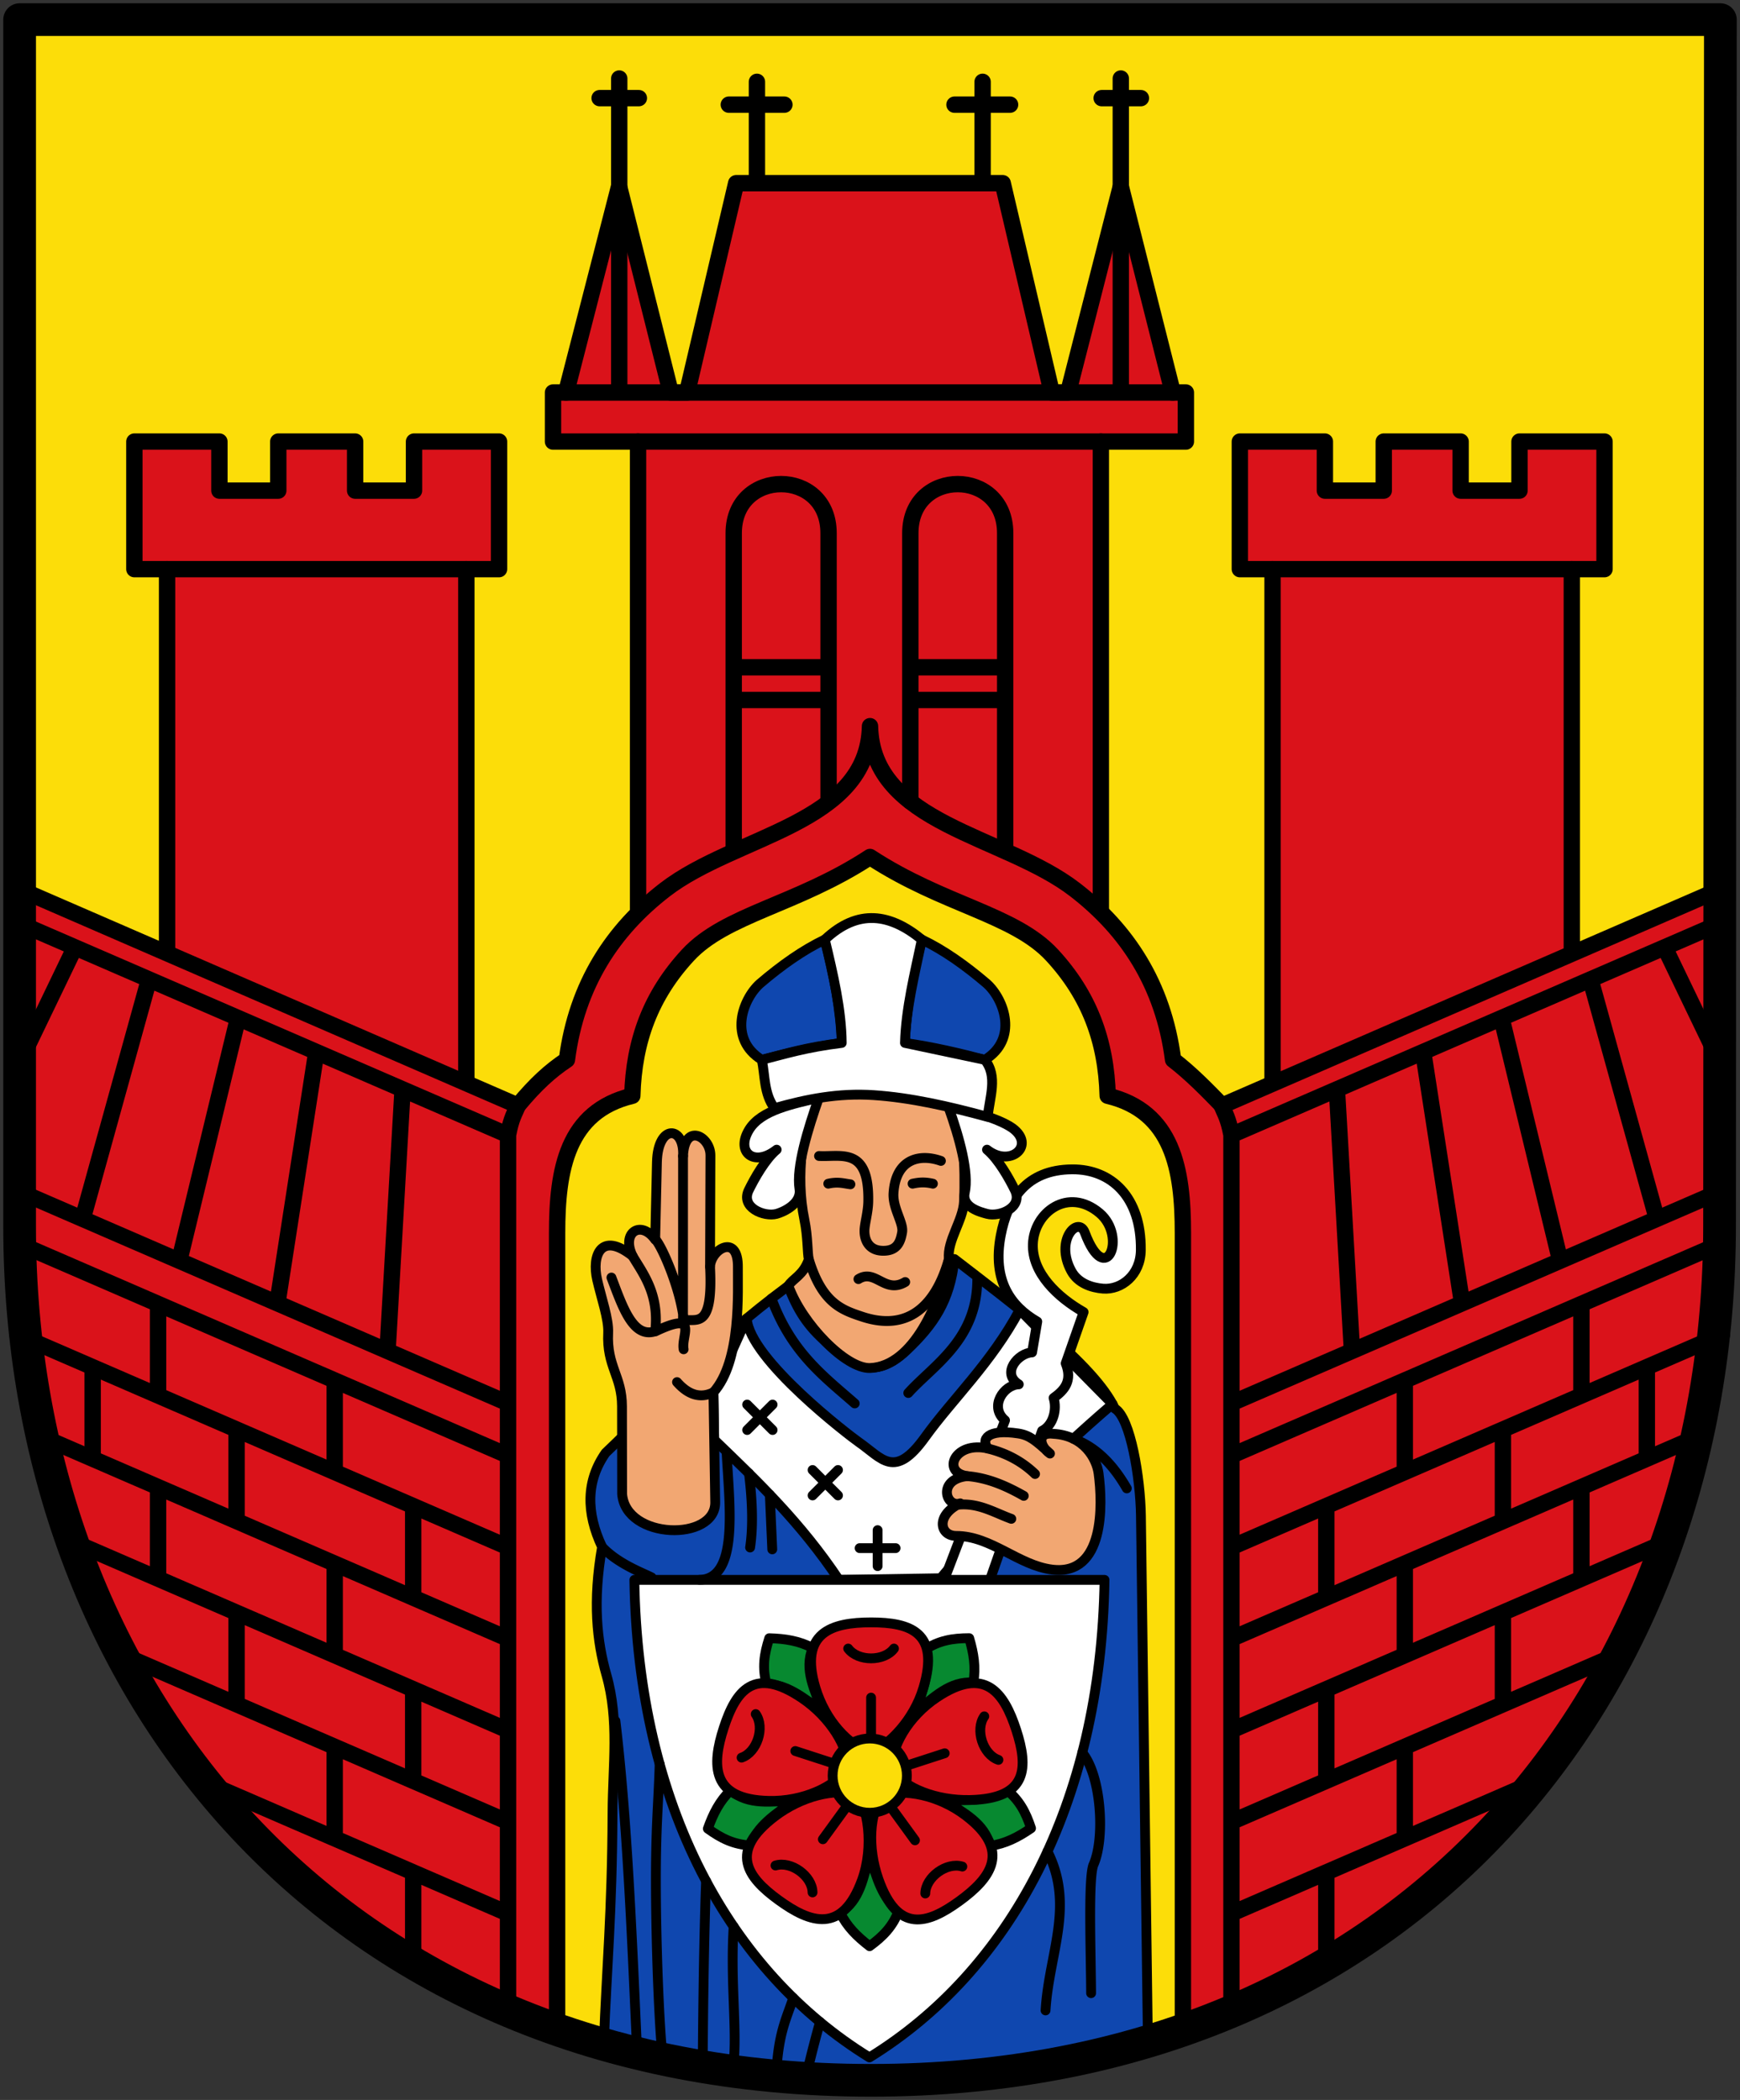 <svg xmlns="http://www.w3.org/2000/svg" width="532" height="642" xml:space="preserve"><rect width="100%" height="100%" fill="#333333" stroke="none"/><path style="fill:#fcdd09;fill-opacity:1;stroke:none;stroke-width:10;stroke-linecap:round;stroke-linejoin:round;stroke-miterlimit:4;stroke-dasharray:none;stroke-opacity:1" d="M15.5 11v369c0 141 95.5 261 260.25 261s259.404-120 259.5-261l.25-369Z" transform="translate(-9.5 -5)"/><path style="fill:#da121a;stroke:#000;stroke-width:5;stroke-linecap:round;stroke-linejoin:round;stroke-miterlimit:4;stroke-dasharray:none;stroke-opacity:1" d="M346.08 292V140h26v-15h-4l-15.9-63-16.1 63h-5l-15-64s-80.235-.021-81.5 0l-15 64h-5l-15.8-63-16.2 63h-4v15h26v152l70.77-31.617z" transform="translate(-9.5 -5)"/><path d="M152.5 342V179h10v-39h-26v15h-18v-15H95v15H77v-15H51v39h10v123zM399 342V179h-10v-39h26v15h18v-15h23.5v15h18v-15h26v39h-10v123z" style="fill:#da121a;stroke:#000;stroke-width:5;stroke-linecap:round;stroke-linejoin:round;stroke-miterlimit:4;stroke-dasharray:none;stroke-opacity:1" transform="translate(-9.92 -5)"/><path style="fill:#da121a;stroke:#000;stroke-width:5;stroke-linecap:round;stroke-linejoin:round;stroke-miterlimit:4;stroke-dasharray:none;stroke-opacity:1" d="M338.17 277c15.827 12.204 27.02 28.886 30 52 5.464 4.203 10.229 9.105 15 14l152-66 1 65c3.676 71.705-7.582 136.716-45 190-30.286 51.094-74.332 74.669-120 95V382c0-19.489-3.05-37.213-23-42-.451-16.79-5.655-30.723-17-43-11.559-12.51-33.217-15.284-55.67-30-22.453 14.716-44.111 17.49-55.67 30-11.345 12.277-16.549 26.21-17 43-19.95 4.787-23 22.511-23 42v245c-45.668-20.331-89.714-43.906-120-95-37.418-53.284-48.676-118.295-45-190l1-65 152 66c5.434-6.552 9.848-10.58 15-14 2.98-23.114 14.173-39.796 30-52 21.721-16.75 62-20 62.67-50 .67 30 40.949 33.25 62.67 50z" transform="translate(-9.5 -5)"/><path style="fill:none;stroke:#0000f9;stroke-width:1px;stroke-linecap:butt;stroke-linejoin:miter;stroke-opacity:1" d="M490.33 179h-91.5" transform="translate(-9.5 -5)"/><path d="M316.83 209h-28.86m28.86 10h-28.86m28.86 46v-97c0-20-29-20-29 0v82m-54-41h28.86m-28.86 10h28.86m-28.86 46v-97c0-20 29-20 29 0v82m89.35-125V29m-5.85 6h12m-57 2h17m-8.4 23.7V30.009M232.33 37h17m-8.4 23.7V30.009M198.83 125V29m-6 6h12m-22.25 90h185.5m-163.5 15h141.5m172.37 154.612 17.392 36.147m-40.057-26.326 20.289 73.208m-47.502-61.415 17.96 74.217m-41.9-63.843 11.896 76.844m-38.272-65.415 4.6 80.006m-7.84 159.665v27.5m24-66.1v27.5m-24-44.7v27.5m54-51v27.5m-30-42.6v27.5m54-51v27.5m20-64.1v27.5m-98 15.2v27.5m54-51v27.5m-30-42.6v27.5m54-51v27.5m-107 189.7V352c-1-5.25-2-6.532-3-9m3 247 93.394-40.471M386.015 562l117.827-51.058M386.015 534l133.966-58.052M386.015 506l142.754-61.86M386.015 478l150-65m-150 37 150-65m-150 49 150-65m-150-17 150-65m-503.62 7.612-17.393 36.147m40.058-26.326L34.77 377.641m47.502-61.415-17.96 74.217m41.9-63.843-11.897 76.844m38.273-65.415-4.601 80.006m7.841 159.665v27.5m-24-66.1v27.5m24-44.7v27.5m-54-51v27.5m30-42.6v27.5m-54-51v27.5m-20-64.1v27.5m98 15.2v27.5m-54-51v27.5m30-42.6v27.5m-54-51v27.5m107 189.7V352c1-5.25 2-6.532 3-9m-3 247-93.395-40.471M164.83 562 47.003 510.942M164.829 534 30.863 475.948M164.83 506 22.076 444.14M164.829 478l-150-65m150 37-150-65m150 49-150-65m150-17-150-65m475.25-108h-91.5m-338 0h91.5" style="fill:none;stroke:#000;stroke-width:5;stroke-linecap:round;stroke-linejoin:round;stroke-miterlimit:4;stroke-dasharray:none;stroke-opacity:1" transform="translate(-9.5 -5)"/><path d="M194.12 629.643c56.04 14.065 105.366 15.31 166.344-.532l-2.13-160.755c-.17-11.377-3.167-29.977-7.984-32.737-6.377-13.631-31.57-32.184-49.036-45.7-1.33 12.865-6.489 20.187-14.574 27.868-11.125 10.569-18.27 2.893-24.22-2.129-6.225-5.254-9.424-10.585-11.977-17.566-25.597 19.016-37.615 33.713-55.891 51.101-5.938 8.505-6.043 18.193-1.065 28.744-2.907 16.667-1.604 28.796 1.331 39.125 3.95 13.896 1.928 27.579 1.863 42.051-.14 30.99-1.774 47.02-2.661 70.53zM261.69 292.255c-6.628 3.158-13.256 7.831-19.884 13.496-5.37 4.866-9.653 16.944.624 23.266 8.037-2.12 16.086-3.996 24.427-5.168-.319-9.97-2.347-20.623-5.167-31.594z" style="fill:#0f47af;stroke:#000;stroke-width:3;stroke-linecap:round;stroke-linejoin:round;stroke-miterlimit:4;stroke-dasharray:none;stroke-opacity:1" transform="translate(-9.5 -5)"/><path d="M258.093 336.955c-2.743 13.36-5.553 26.908-2.63 41.052 1.058 5.118.886 10.236 1.329 11.998-1.632 4.881-5.05 5.98-6.249 8.087 4.227 11.723 17.636 25.42 24.986 25.142 13.333-.504 21.605-20.548 24.09-33.315-.607-5.657 4.365-11.796 4.625-17.6.495-11.021-.423-21.627-2.067-32.514-15.022-3.237-29.553-3.041-44.084-2.85z" style="fill:#f2a772;stroke:#000;stroke-width:3;stroke-linecap:round;stroke-linejoin:round;stroke-miterlimit:4;stroke-dasharray:none;stroke-opacity:1" transform="translate(-9.5 -5)"/><path d="M259.878 340.571c-3.306 9.46-7 21.243-5.94 27.9.728 4.565-4.982 7.092-7.003 7.635-3.831 1.03-11.106-1.953-8.497-7.272 1.748-3.565 5.072-9.485 8.522-12.358-6.934 5.456-12.581.756-8.458-6.057 3.745-6.189 13.651-7.887 21.376-9.848zM237.813 408.075c.845 12.591 31.659 36.018 34.289 37.846 7.128 4.958 10.868 11.51 20.227-1.519 8.4-11.692 20.281-22.742 28.937-38.939l28.393 28.792c-19.549 16.73-37.005 34.507-52.54 53.245l-31.106.5c-11.73-17.58-24.954-30.176-38.15-42.868l-.235-14.459Z" style="fill:#fff;stroke:#000;stroke-width:3;stroke-linecap:round;stroke-linejoin:round;stroke-miterlimit:4;stroke-dasharray:none;stroke-opacity:1" transform="translate(-9.5 -5)"/><path d="m340.814 406.136-5.485 15.68c2.129 5.357-.37 8.19-3.698 10.57 1.092 3.41-.053 8.339-3.517 10.052l-16.888 48.275-13.165-2.415 18.725-49.065c-4.957-4.21-.36-10.893 4.201-11.008-5.488-3.43-.165-9.6 4.07-9.769l1.587-9.42c-8.045-4.65-13.822-12.506-11.16-26.38 2.048-10.672 7.575-20.086 21.87-20.163 11.79-.064 21.138 8.311 20.948 24.7-.088 7.61-5.924 12.228-11.568 11.772-3.456-.28-7.63-1.601-9.691-5.397-5.184-9.545 2.183-16.967 4.129-11.757 6.48 17.357 13.022 1.235 4.53-5.938-9.57-8.083-20.058-.282-20.402 9.457-.313 8.844 7.54 16.277 15.514 20.806z" style="fill:#fff;stroke:#000;stroke-width:3;stroke-linecap:round;stroke-linejoin:round;stroke-miterlimit:4;stroke-dasharray:none;stroke-opacity:1" transform="translate(-9.5 -5)"/><path d="M345.385 455.444c1.277 9.48 1.954 31.41-14.198 29.413-10.284-1.27-18.655-10.296-29.309-10.288-5.097.003-6.37-6.352 1.207-9.958-4.378 1.462-7.162-7.361 2.13-8.329-8.004-1.139-3.805-10.84 6.36-8.42-2.213-2.807-.225-6.075 9.251-4.616 3.442.53 5.359 2.147 9.703 6.143-3.377-2.377-3.89-6.716 1.053-6.038 9.377.494 13.206 7.666 13.803 12.093zM199.709 461.702c1.04 14.078 28.661 14.645 28.464 2.544l-.545-33.573c8.636-9.633 7.382-31.055 7.479-38.17.143-10.52-8.167-5.718-8.517-.266l.124-33.99c.02-5.86-7.926-10.177-8.375.189.538-9.248-7.718-9.982-7.984 1.863l-.533 23.687c-4.377-6.133-10.471-2.175-6.906 5.011-9.731-7.686-12.527-.092-10.834 7.264 1.26 5.48 3.569 12.07 3.368 16.203-.5 10.336 4.215 13.152 4.226 22.48z" style="fill:#f2a772;stroke:#000;stroke-width:3;stroke-linecap:round;stroke-linejoin:round;stroke-miterlimit:4;stroke-dasharray:none;stroke-opacity:1" transform="translate(-9.5 -5)"/><path d="M347.377 488c-1.062 69.272-29.414 119.857-71.877 146-42.463-26.143-70.815-76.728-71.877-146Z" style="fill:#fff;stroke:#000;stroke-width:3;stroke-linecap:round;stroke-linejoin:round;stroke-miterlimit:4;stroke-dasharray:none;stroke-opacity:1" transform="translate(-9.67 -5)"/><g transform="translate(-10.023 -5)"><path style="fill:#078930;stroke:#000;stroke-width:3;stroke-linecap:round;stroke-linejoin:round;stroke-miterlimit:4;stroke-dasharray:none;stroke-opacity:1" d="M275.9 572c-1.9 7-2.9 14-9 17.766C269 594 272 597 275.9 600c4.1-3 7.1-6 9-11.064C280 586 278 579 275.9 572Z"/><path d="M275.9 572c-1.9 7-2.9 14-9 17.766C269 594 272 597 275.9 600c4.1-3 7.1-6 9-11.064C280 586 278 579 275.9 572Z" style="fill:#078930;stroke:#000;stroke-width:3;stroke-linecap:round;stroke-linejoin:round;stroke-miterlimit:4;stroke-dasharray:none;stroke-opacity:1" transform="rotate(72 275.9 548)"/><path style="fill:#078930;stroke:#000;stroke-width:3;stroke-linecap:round;stroke-linejoin:round;stroke-miterlimit:4;stroke-dasharray:none;stroke-opacity:1" d="M275.9 572c-1.9 7-2.9 14-9 17.766C269 594 272 597 275.9 600c4.1-3 7.1-6 9-11.064C280 586 278 579 275.9 572Z" transform="rotate(144 275.853 547.936)"/><path d="M275.9 572c-1.9 7-2.9 14-9 17.766C269 594 272 597 275.9 600c4.1-3 7.1-6 9-11.064C280 586 278 579 275.9 572Z" style="fill:#078930;stroke:#000;stroke-width:3;stroke-linecap:round;stroke-linejoin:round;stroke-miterlimit:4;stroke-dasharray:none;stroke-opacity:1" transform="rotate(-144 275.828 547.964)"/><path style="fill:#078930;stroke:#000;stroke-width:3;stroke-linecap:round;stroke-linejoin:round;stroke-miterlimit:4;stroke-dasharray:none;stroke-opacity:1" d="M275.9 572c-1.9 7-2.9 14-9 17.766C269 594 272 597 275.9 600c4.1-3 7.1-6 9-11.064C280 586 278 579 275.9 572Z" transform="rotate(-72 275.766 548.003)"/><path style="fill:#da121a;stroke:#000;stroke-width:3;stroke-linecap:round;stroke-linejoin:round;stroke-miterlimit:4;stroke-dasharray:none;stroke-opacity:1" d="M275 542c-6.835-1.777-14.124-9.782-17-20-4.801-17.057 5-20 17-20s21.092 3.027 16 20c-3 10-9.686 17.89-16 20z" transform="rotate(72 275.91 549.431)"/><path style="fill:none;stroke:#000;stroke-width:3;stroke-linecap:round;stroke-linejoin:round;stroke-miterlimit:4;stroke-dasharray:none;stroke-opacity:1" d="M268 510c3 4 11 4 14 0m-7 28v-13" transform="rotate(72 275.91 549.431)"/><path d="M275 542c-6.715-2.328-14-10-17-20-5.092-16.973 5-20 17-20s21.092 3.027 16 20c-3 10-9.77 17.948-16 20z" style="fill:#da121a;stroke:#000;stroke-width:3;stroke-linecap:round;stroke-linejoin:round;stroke-miterlimit:4;stroke-dasharray:none;stroke-opacity:1" transform="rotate(144 275.462 548.716)"/><path d="M268 510c3 4 11 4 14 0m-7 28v-13" style="fill:none;stroke:#000;stroke-width:3;stroke-linecap:round;stroke-linejoin:round;stroke-miterlimit:4;stroke-dasharray:none;stroke-opacity:1" transform="rotate(144 275.462 548.716)"/><path style="fill:#da121a;stroke:#000;stroke-width:3;stroke-linecap:round;stroke-linejoin:round;stroke-miterlimit:4;stroke-dasharray:none;stroke-opacity:1" d="M275 542c-4.892-.383-13.989-9.512-17-20-4.89-17.032 5-20 17-20s21.092 3.027 16 20c-3 10-9.86 17.733-16 20z" transform="rotate(-144 275.178 548.329)"/><path style="fill:none;stroke:#000;stroke-width:3;stroke-linecap:round;stroke-linejoin:round;stroke-miterlimit:4;stroke-dasharray:none;stroke-opacity:1" d="M268 510c3 4 11 4 14 0m-7 28v-13" transform="rotate(-144 275.178 548.329)"/><path d="M275 542c-6.771-2.221-14-10-17-20-5.092-16.973 5-20 17-20s20.915 2.975 16 20c-2.946 10.204-10.144 18.24-16 20z" style="fill:#da121a;stroke:#000;stroke-width:3;stroke-linecap:round;stroke-linejoin:round;stroke-miterlimit:4;stroke-dasharray:none;stroke-opacity:1" transform="rotate(-72 274.642 547.677)"/><path d="M268 510c3 4 11 4 14 0m-7 28v-13" style="fill:none;stroke:#000;stroke-width:3;stroke-linecap:round;stroke-linejoin:round;stroke-miterlimit:4;stroke-dasharray:none;stroke-opacity:1" transform="rotate(-72 274.642 547.677)"/><path style="fill:#da121a;stroke:#000;stroke-width:3;stroke-linecap:round;stroke-linejoin:round;stroke-miterlimit:4;stroke-dasharray:none;stroke-opacity:1" d="M275 542c-6.968-2.409-14-10-17-20-5.092-16.973 5-20 17-20s21.092 3.027 16 20c-3 10-10.4 17.217-16 20z" transform="translate(1.353 -1)"/><path style="fill:none;stroke:#000;stroke-width:3;stroke-linecap:round;stroke-linejoin:round;stroke-miterlimit:4;stroke-dasharray:none;stroke-opacity:1" d="M268 510c3 4 11 4 14 0m-7 28v-13" transform="translate(1.353 -1)"/><circle r="11.35" cy="547.85" cx="275.95" style="opacity:1;fill:#fcdd09;fill-opacity:1;stroke:#000;stroke-width:3;stroke-linecap:round;stroke-linejoin:round;stroke-miterlimit:4;stroke-dasharray:none;stroke-opacity:1"/></g><path style="fill:#0f47af;stroke:#000;stroke-width:3;stroke-linecap:round;stroke-linejoin:round;stroke-miterlimit:4;stroke-dasharray:none;stroke-opacity:1" d="M291.356 292.255c6.627 3.158 13.255 7.831 19.883 13.496 5.37 4.866 9.653 16.944-.624 23.266-8.037-2.12-16.086-3.996-24.427-5.168.32-9.97 2.348-20.623 5.168-31.594z" transform="translate(-9.5 -5)"/><path style="fill:#fff;stroke:#000;stroke-width:3;stroke-linecap:round;stroke-linejoin:round;stroke-miterlimit:4;stroke-dasharray:none;stroke-opacity:1" d="M299.48 343.394c3.388 9.477 6.333 20.168 4.998 26.207-.998 4.513 4.795 5.962 6.815 6.505 3.832 1.03 11.106-1.953 8.498-7.272-1.749-3.565-5.073-9.485-8.522-12.358 6.933 5.456 14.472-.837 8.457-6.057-3.38-2.934-12.966-5.854-20.246-7.025z" transform="translate(-9.5 -5)"/><path d="M272.33 478.3h11m-5.5-5.5v11M257.94 462.189l7.779-7.778m-7.779 0 7.779 7.778M237.94 442.189l7.779-7.778m-7.779 0 7.779 7.778" style="fill:none;stroke:#000;stroke-width:3;stroke-linecap:round;stroke-linejoin:round;stroke-miterlimit:4;stroke-dasharray:none;stroke-opacity:1" transform="translate(-9.5 -5)"/><path d="M261.8 366.317h6.398" style="fill:none;stroke:#000;stroke-width:1px;stroke-linecap:butt;stroke-linejoin:miter;stroke-opacity:1" transform="translate(-9.5 -5)"/><path d="M311.576 447.862c5.532 1.363 10.361 3.897 14.388 7.77m-20.75.65c6.358.535 11.94 3.008 17.3 6.034m-19.617 2.671c6.028-.446 10.7 2.496 15.806 4.354M297.18 359.918c-6.135-2.187-13.757-.938-14.491 9.786-.319 4.65 3.123 9.142 2.637 12.014-.507 2.992-1.532 5.715-5.837 5.677-4.305-.038-5.709-3.217-5.68-6.145.02-2.029 1.104-5.592 1.163-8.91.3-16.768-8.067-13.578-15.055-13.927m9.598 8.657c-2.057-.265-3.782-.861-6.775-.189m25.783 0c1.711-.358 3.511-.628 6.21 0m-22.772 29.171c5.168-3.261 8.057 4.605 14.305.893m-29.475-6.94c4.054 13.46 10.195 15.49 16.3 17.527 13.612 4.541 22.34-2.744 26.528-17.613m-12.414 40.95c7.754-8.605 21.327-16.35 21.09-35.274m-37.463 38.473c-9.464-8.301-19.36-15.553-25.444-32.066m108.627 58.037c-4.258-7.425-9.559-12.764-16.324-15.173M343.1 614.36c-.063-12.632-.928-35.522.753-39.334 3.562-8.077 2.376-27.134-3.453-34.189m-11.227 78.792c1.05-17.454 8.977-31.897.59-48.598M247.12 635.25c.9-9.814 3.088-13.828 4.92-19.44m4.894 19.949a377.24 377.24 0 0 1 3.288-12.59m-26.464 13.21c1.169-11.13-.987-25.135.048-42.384m-9.458 42.761c.143-19.697.387-38.987 1.028-56.693m-21.165 50.294c-1.561-34.774-3.032-69.8-6.544-99.212m13.516 13.152c-.379 12.876-1.242 19.113-1.138 38.635.092 17.177.857 38.17 1.882 49.496m33.688-153.757-.746-16.723m-6.03 16.158c.902-6.027.771-13.6-.335-22.638M223.408 488c11.841-.365 9.217-21.672 8.273-38.525m-38.094 28.462c4.945 5.239 12.434 7.912 15.135 9.31m7.773-59.709c3.711 4.212 7.422 4.942 11.133 3.135m-17.77-18.624c13.488-6.421 7.837 1.29 8.656 5.457m-.175-59.07-.013 50.413c3.619-1.235 9.299 3.703 8.264-16.612m-30.148 3.339c3.41 8.935 6.575 18.672 13.387 16.424 1.314-11.495-3.876-17.813-6.913-23.003m6.963-5.081c1.967 1.985 7.664 14.953 8.714 24.834" style="fill:none;stroke:#000;stroke-width:3;stroke-linecap:round;stroke-linejoin:round;stroke-miterlimit:4;stroke-dasharray:none;stroke-opacity:1" transform="translate(-9.5 -5)"/><path d="M261.69 292.255c10.162-9.59 20.004-7.941 29.666 0-2.202 10.532-4.87 21.063-5.167 31.594l24.426 5.168c4.07 5.058 1.425 11.46.877 17.442-11.763-3.205-23.61-5.909-34.866-6.654-10.873-.72-20.545 1.232-30.34 3.992-3.276-4.529-2.829-9.802-3.856-14.78 7.226-1.837 13.409-3.805 24.427-5.168-.093-10.205-2.624-20.898-5.167-31.594z" style="fill:#fff;stroke:#000;stroke-width:3;stroke-linecap:round;stroke-linejoin:round;stroke-miterlimit:4;stroke-dasharray:none;stroke-opacity:1" transform="translate(-9.5 -5)"/><path d="M15.5 11v369c0 141 95.5 261 260.25 261s259.404-120 259.5-261l.25-369Z" style="fill:none;fill-opacity:1;stroke:#000;stroke-width:10;stroke-linecap:round;stroke-linejoin:round;stroke-miterlimit:4;stroke-dasharray:none;stroke-opacity:1" transform="translate(-9.5 -5)"/></svg>
